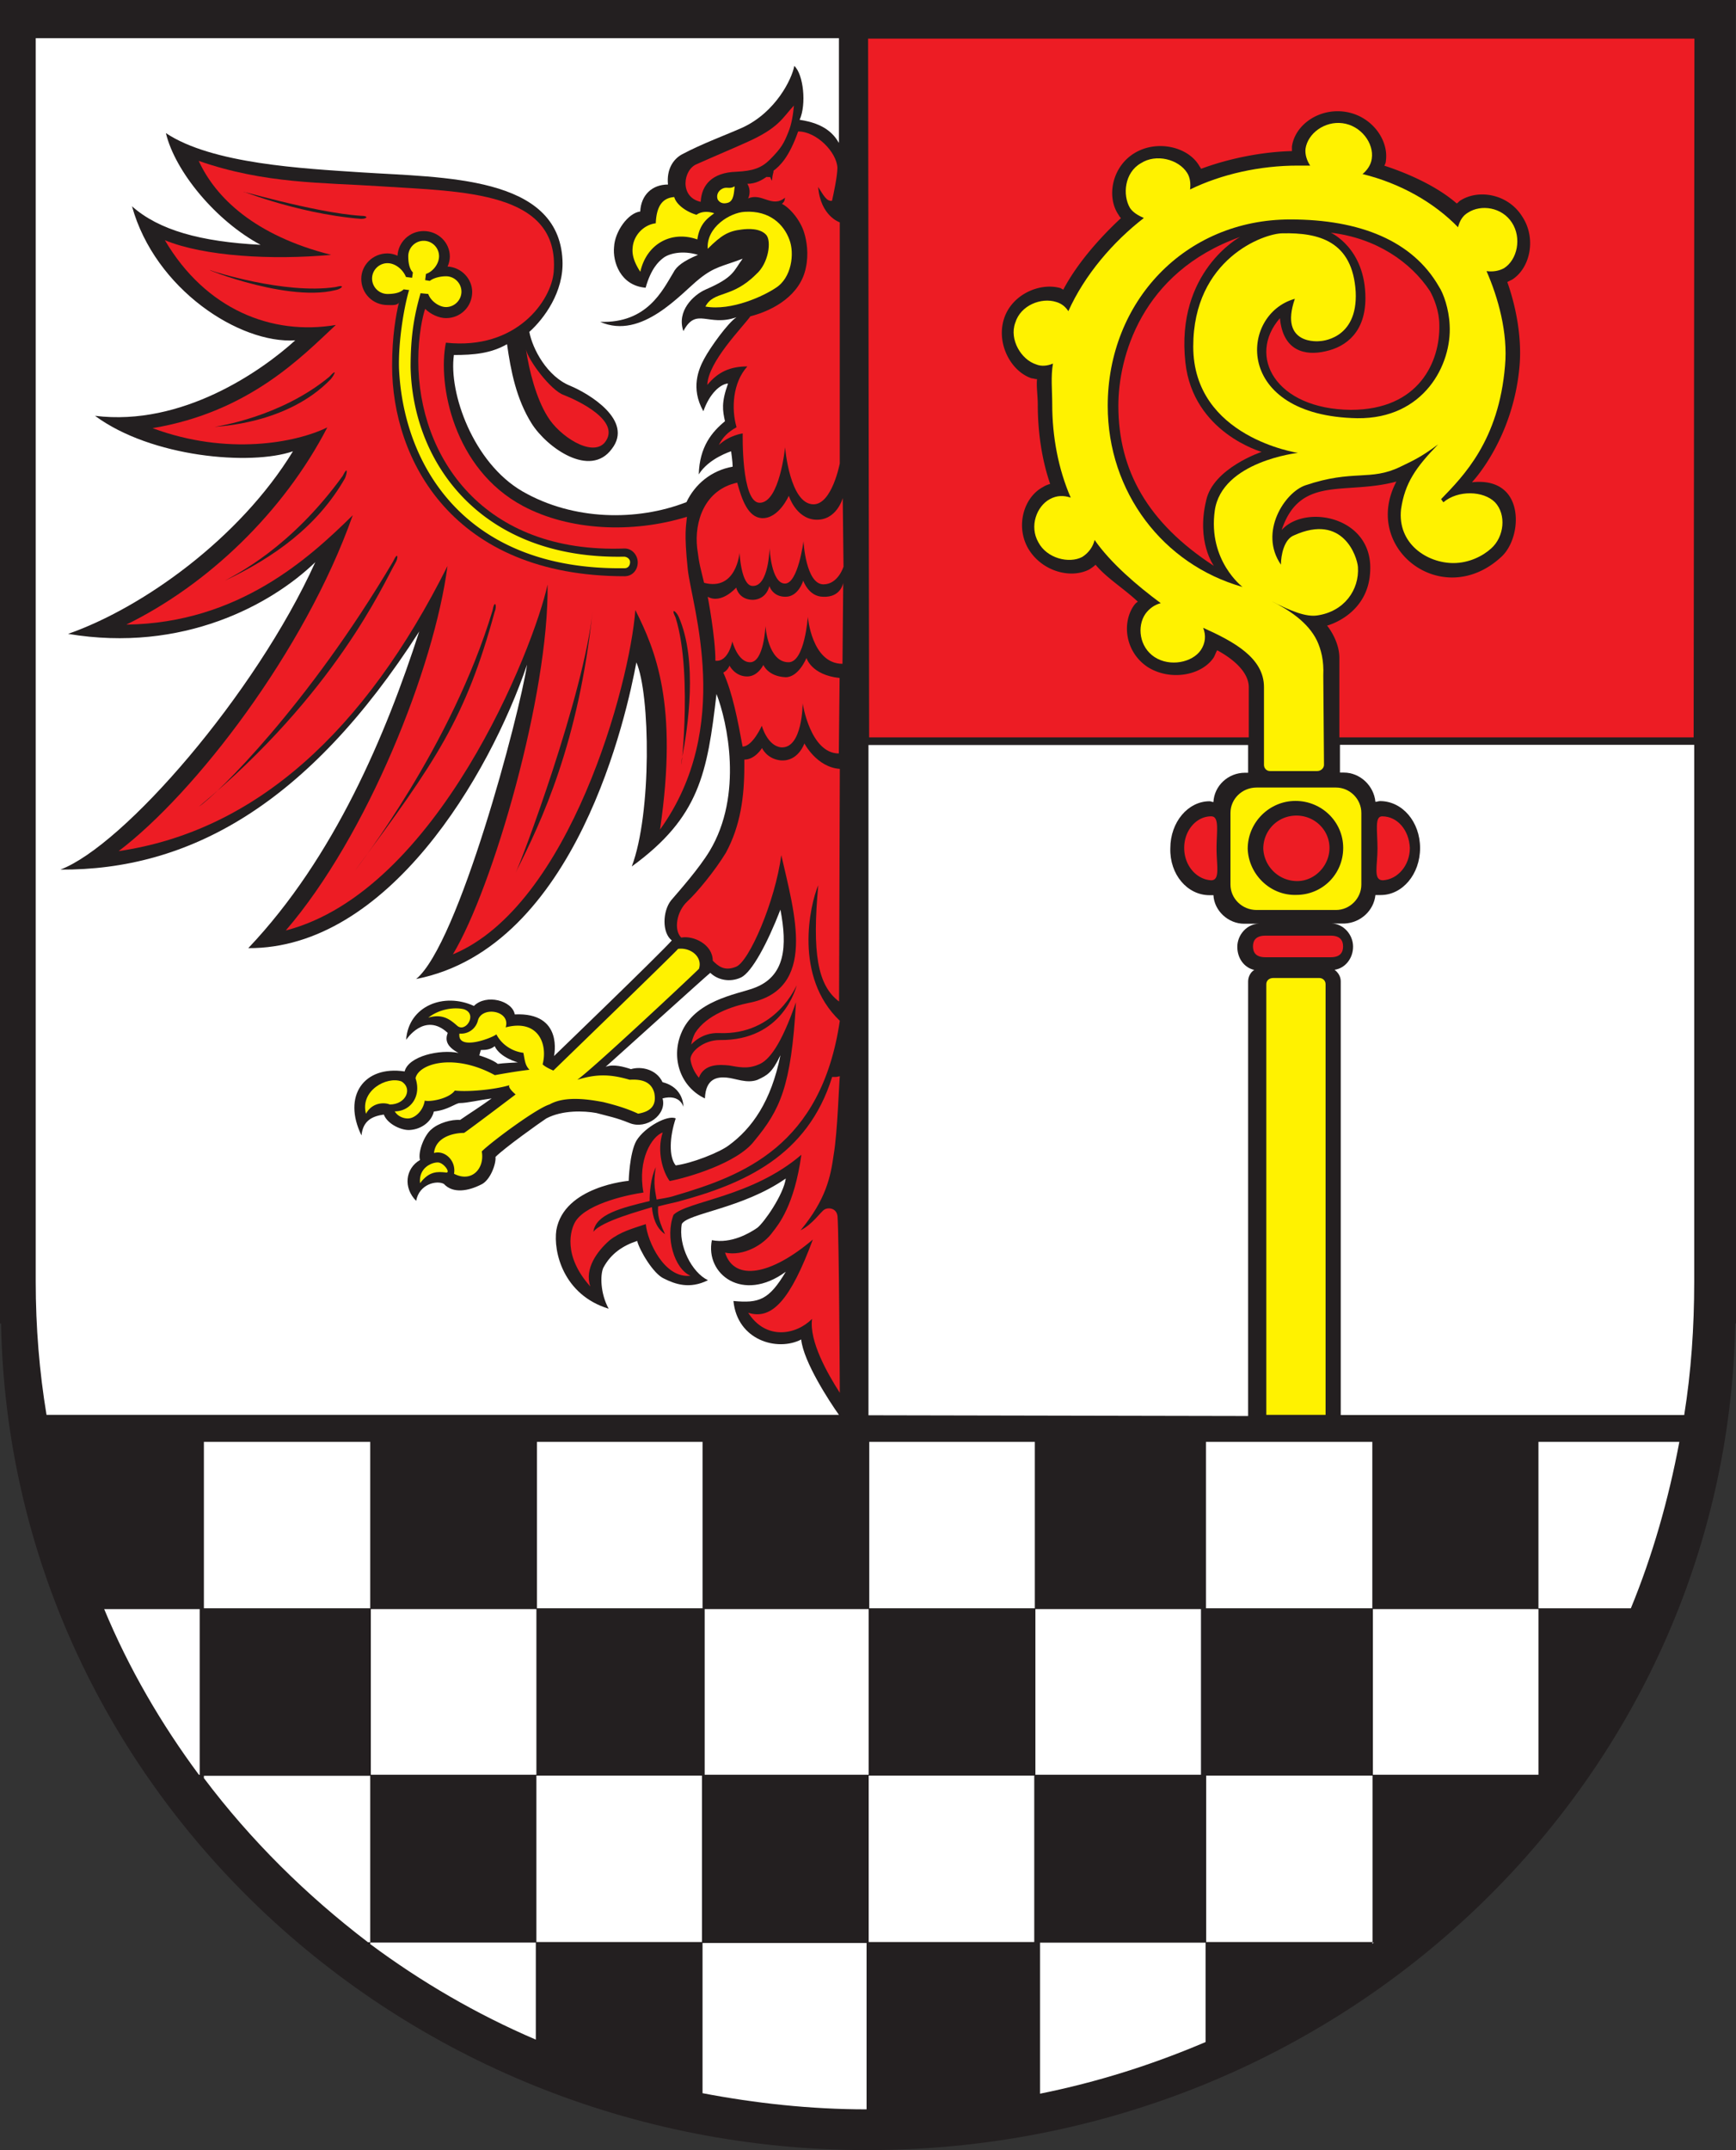 <svg xmlns="http://www.w3.org/2000/svg" xml:space="preserve" viewBox="0 0 417.95 517.45"><rect x="0" y="0" width="417.95" height="517.45" fill="#333333" stroke="none"/><path d="M417.89 0H.003v318.51h.25C2.29 428.82 94.99 517.45 208.833 517.45c114.2 0 206.9-88.63 208.94-198.94h.18" fill-rule="evenodd" fill="#231f20"/><path d="M192.89 322.37c-5.75 2.96-15.39.19-16.31-9.27 6.11.56 8.52-.18 12.6-7.04-10.38 7.6-19.47.55-17.79-7.6 4.62.92 9.07-1.68 10.94-2.98 1.66-1.3 6.3-7.96 6.85-11.86-10.38 7.24-23.54 8.35-25.03 10.94-.92 5.19 2.41 11.69 6.3 13.54-4.45 2.22-7.96.92-10.56-.38-2.6-1.11-5.94-6.86-6.49-9.08-3.34 1.11-6.3 2.97-8.16 6.49-.74 1.67-.74 6.12 1.3 9.83-10.94-3.34-13.35-13.73-12.6-18.91 1.85-10.57 17.42-11.87 17.42-11.87s.19-6.67 1.85-9.65c2.04-3.34 7.6-6.3 9.47-5.37-1.49 4.45-1.68 9.27 0 11.31 4.07-.55 10.56-3.15 12.78-4.83 5.57-4.07 10.2-10.56 12.43-21.68-2.04 4.26-3.16 4.82-5.56 5.93-2.6.93-5.19-.37-7.43-.56-2.21-.19-5 .19-5.19 5.02-5.92-2.79-8.15-9.66-5.75-15.58 3.15-7.97 13.35-9.46 17.43-10.94 7.79-2.78 8.16-10.2 6.5-18.91-3.16 8.15-6.86 15.01-9.46 16.31-2.78 1.3-5.74.55-7.42-1.11-.56.38-23.91 21.51-25.21 22.63 1.85-.75 4.45 0 6.11.55 2.42-.74 6.13 0 7.6 3.14 5.2 1.31 5.02 5.94 5.02 5.94s-.74-3.15-5.02-2.04c1.12 3.89-3.88 7.6-7.96 5.93-3.16-1.3-5.2-1.66-7.97-2.41-2.97-.55-8.17-.74-12.05 1.3-1.68 1.11-10.02 7.05-12.24 9.27.19 1.67-1.3 5.75-3.53 6.68-2.96 1.49-6.67 2.22-8.9-.19-1.66-.92-5.93 0-6.67 4.08-3.15-3.15-2.6-7.79.92-9.83-.55-2.04 1.12-6.11 2.79-7.41 1.66-1.49 4.81-2.41 6.86-2.23 2.4-1.67 4.82-3.15 7.6-5.18-2.78.36-5.93 1.11-7.6 1.11-1.11 0-2.78 1.66-6.31 2.04-.55 2.41-2.96 4.26-5.735 4.44-1.863.18-5.388-1.3-6.313-3.71-2.587.38-5 1.3-5.375 5.02-4.637-9.47.563-16.88 10.388-15.4.925-3.7 8.525-5.38 12.975-4.45-3.15-1.67-3.15-3.33-2.6-4.82-5.56-5.18-10.013 1.67-10.013 1.67.563-8.16 9.083-11.49 16.323-8.16 2.96-2.97 9.26-1.29 9.83 2.04 11.86-.56 9.45 10.02 9.45 10.02s25.4-24.48 28.36-27.82c-2.4-1.85-2.23-7.05-.18-9.64 2.23-2.6 6.67-7.6 9.27-11.86 8.16-13.54 4.26-31.15 1.67-37.82-2.22 19.1-4.09 29.66-20.4 41.52 4.83-12.78 4.45-41.52 1.11-49.12-2.22 11.86-14.27 68.6-53.02 76.2 10.2-8.35 24.85-63.41 26.7-75.65-9.09 26.7-33.562 68.41-67.112 68.22 20.762-21.87 33.187-51.53 41.152-76.2-26.877 41.9-55.615 57.48-86.39 57.3 15.2-5.75 46.9-42.08 61.363-73.98-10.563 10.2-31.888 21.88-59.513 17.25 17.988-6.3 41.35-22.99 54.138-43.94-10.2 3.51-34.113 1.47-47.65-8.54 20.95 2.6 40.05-10.75 48.2-18.162-13.338.875-33.738-12.238-39.3-32.263 6.487 5.75 16.5 8.525 30.962 9.275-10.75-5.75-20.575-17.612-22.8-26.887 11.125 7.412 33 8.525 47.088 9.45 19.842 1.3 47.462.75 48.392 21.137.37 7.6-4.45 14.1-7.98 17.25.75 4.075 4.28 10.75 9.84 12.975 4.45 1.85 15.37 8.335 10 15.205-5.19 7.05-15.56-.25-19.28-6.12-3.71-5.935-5.01-12.61-5.93-19.097-3.89 2.225-7.97 2.6-12.79 2.6-1.3 9.075 4.64 25.947 16.5 32.817 12.24 7.05 27.62 7.22 39.49 2.59 2.03-4.27 5.93-7.61 11.12-8.53 0-1.13-.37-3.7-.37-3.7s-5.38 1.66-7.79 5.56c.19-6.67 3.16-10.2 6.31-12.8-.56-2.587-.92-4.45.74-9.075-1.85.125-4.45 2.4-5.94 6.675-3.15-5.575-1.11-10.2.19-12.612 1.49-2.788 5.75-8.713 7.79-10.013-6.87 2.413-9.64-2.6-12.79 3.338-1.68-4.825 2.41-8.713 5.37-10.013 6.87-2.962 6.68-4.45 8.9-7.412-4.82 1.85-6.67 1.85-10.38 4.812-4.45 3.525-13.9 14.838-23.92 10.388 11.32.375 15.02-7.6 17.62-11.863.73-1.487 2.41-2.787 5.93-4.262-3.71-1.125-7.05-.375-8.53.875-.93.75-2.78 2.4-4.08 7.037-6.11-.5-7.97-6.3-7.6-9.825.19-3.7 3.34-8.15 6.3-8.525.19-3.9 2.79-6.487 6.68-6.487-.37-3.713 1.3-6.113 3.33-7.238 4.83-2.587 10.94-4.812 14.65-6.487 7.97-3.7 11.87-11.675 12.43-14.825 2.22 2.037 2.96 9.262 1.29 12.975 5.93.875 8.16 3.337 9.46 5.562V9.183H8.6v299.24c0 10.94.875 21.69 2.6 32.08h190.78c-2.23-3.12-8.53-12.75-9.09-18.13" fill-rule="evenodd" fill="#FFF"/><path d="M119.14 258.75c-9.83-5.38-18.35-2.78-19.1.74 1.49 4.45-1.287 7.97-5 7.97.738 1.3 2.413 1.86 3.525 1.68 1.475-.19 3.325-1.87 3.695-4.27 1.12.37 5.75-.37 7.24-2.41 3.15.36 9.45-.19 13.17-1.3-.57.55 1.47 2.23 1.47 2.23s-10.75 8.15-12.41 9.26c-2.79 0-6.87 1.11-7.24 4.83 2.6-.74 5.37 1.84 4.82 5 4.27 2.22 7.42-1.29 6.68-5.38 2.22-2.23 13.16-10.37 16.31-11.3 3.9-2.23 10.01-1.11 12.98-.56 2.96.74 5.56 1.49 8.35 2.78 3.33-.56 4.45-2.22 3.89-5.01-.74-2.77-3.15-3.33-5.93-3.15-5.01-1.49-8.35-1.3-12.61 0 3.71-2.6 27.43-24.83 29.29-26.7.93-2.77-1.86-5.19-5.01-4.81-.73.93-30.03 29.29-30.03 29.29s-1.85-.74-2.59-1.49c1.29-5-1.13-10.94-8.9-8.9 1.29-4.07-5.75-5.19-6.68-1.66a4.156 4.156 0 0 1-4.45 3.15c-.56 4.26 7.79 1.11 8.9.19 1.12 2.22 3.52 4.07 6.49 4.44.36 1.67.36 2.97 1.48 4.08-3.34.37-8.34 1.3-8.34 1.3" fill-rule="evenodd" fill="#fff200"/><path d="M165.39 124.37c-13.16 4.07-28.36 3.34-39.49-2.6-16.69-8.89-20.59-29.287-18.55-39.3 17.06 1.85 25.41-10.2 25.96-17.062 1.49-19.463-21.87-19.275-41.708-20.576-13.912-.924-27.812-.549-43.762-6.112 4.087 8.9 13.537 17.975 31.887 22.613-14.275 1.3-30.587.375-40.037-3.525 9.825 16.687 25.762 23 41.162 20.4-7.975 7.412-20.775 20.95-44.125 24.832 17.976 6.68 34.476 3.53 42.075-.18-10.562 20.4-28.725 37.82-48.387 47.46C57.49 149.96 74.54 134.2 84.927 124c-11.5 32.63-38.012 66.93-56.362 80.83 33-4.82 59.325-28.92 79.165-68.6-3.15 24.29-19.278 64.9-38.928 87.7 36.508-9.46 59.688-67.86 63.028-83.25.37 26.33-13.17 73.05-22.8 89 28.17-11.68 42.63-65.07 43.93-82.87 4.83 9.64 10.39 22.61 5.94 52.84 17.8-24.67 7.6-53.95 6.68-62.67-.93-8.9-.38-10.39-.19-12.61" fill-rule="evenodd" fill="#ed1c24"/><path d="M96.637 260.25c2.787 1.66 1.113 5.56-2.787 5.56-1.288-.55-4.263-.55-5.738 2.23-1.487-5.56 5-9.09 8.525-7.79M111.64 242.87c3.53 1.11.37 5.94-1.68 3.89-1.85-1.67-3.7-2.78-6.85-1.85 2.59-2.04 6.12-2.59 8.53-2.04M105.39 279.75c1.49 0 3.34 2.77 1.85 2.41-1.85-.18-3.89-.37-6.11 2.59-.38-3.7 2.77-5 4.26-5" fill-rule="evenodd" fill="#fff200"/><path d="M124.14 210c6.3-12.43 15.2-31.32 18.54-63.04-2.04 20.22-17.43 61.19-18.54 63.04M85.387 209.62c19.653-26.51 26.703-36.71 33.733-62.47.57-1.31 0-3.15-.55-.19-9.82 32.62-32.07 61.17-33.183 62.66M47.887 194.12c32.813-27.25 44.313-53.4 47.275-58.59.75-1.11.75-3.15-.55-.36-20.4 34.48-42.275 55.99-46.725 58.95M54.137 139.75c11.675-5.56 22.25-12.97 28.925-24.66.55-1.29.738-3.15-.562-.55-12.6 17.42-25.763 23.72-28.363 25.21M51.637 102.75c.738-.19 17.425-.55 28-11.5.925-1.112 1.663-2.775-.375-.55-11.675 9.64-26.7 11.86-27.625 12.05M51.637 65.375c-6.487-2.412 16.5 7.6 29.113 4.45 1.287-.187 2.775-1.487 0-.737-12.425 1.85-30.225-4.088-29.113-3.713M59.137 46.375c-3.337-1.487 11.5 5 27.813 6.3 1.487 0 1.85-.737 0-.737-11.5-.738-31.525-6.863-27.813-5.563M164.14 182.75c1.49-7.6 3.9-23.72-.74-34.3-.56-1.3-2.04-2.41-.75.19 4.45 14.08.75 41.52 1.49 34.11" fill-rule="evenodd" fill="#231f20"/><path d="M126.64 84.125c.74 5 2.41 11.675 5.19 16.125 2.79 4.64 10.57 9.82 13.72 6.31 4.26-5.2-6.49-10.198-9.82-11.497-3.15-1.113-8.53-8.338-9.09-10.938" fill-rule="evenodd" fill="#ed1c24"/><path d="M150.39 132c1.85 0 3.15 1.68 3.15 3.34 0 1.85-1.3 3.34-3.15 3.34-41.53 0-55.988-28.18-55.988-50.617 0-7.238.925-12.238 1.663-15.388-.188.925-1.85.737-2.775.737-3.525 0-6.313-2.775-6.313-6.3 0-3.337 2.788-6.125 6.313-6.125.737 0 1.662.188 2.412.563.175-3.338 2.963-5.938 6.298-5.938 3.53 0 6.3 2.788 6.3 6.125 0 .738-.19 1.663-.55 2.413 3.34.175 5.93 2.962 5.93 6.112 0 3.525-2.78 6.301-6.3 6.301-1.68 0-3.72-.926-5.02-2.226-.55 1.488-1.66 6.313-1.66 12.426 0 23.357 15.76 46.537 49.69 45.237" fill-rule="evenodd" fill="#231f20"/><path d="M150.39 136.75c.74 0 1.3-.56 1.3-1.49 0-.73-.74-1.29-1.49-1.29h.19c-33.93.74-50.988-21.88-51.538-45.608 0-7.787.925-12.612 2.398-17.799l1.86.187c.55 1.662 2.59 3.15 4.27 3.15 2.03 0 3.71-1.675 3.71-3.712 0-2.038-1.68-3.701-3.71-3.701-1.3 0-2.97.363-3.9 1.113l-1.12-.187.19-1.488c1.68-.55 3.15-2.412 3.15-4.262 0-2.038-1.66-3.713-3.7-3.713-2.035 0-3.71 1.675-3.71 3.713 0 1.3.187 2.962 1.113 3.9l-.188 1.287-1.475-.188c-.75-1.849-2.6-3.324-4.45-3.324-2.038 0-3.712 1.662-3.712 3.699a3.73 3.73 0 0 0 3.712 3.713c1.3 0 2.963-.187 3.887-1.113l1.488.188h-.188c-1.3 4.45-2.6 12.6-2.412 18.912 1.112 23.913 16.495 48.563 54.325 48.013M167.89 57.625c-6.3-2.225-12.24 1.112-13.73 7.787-1.47-2.224-2.03-4.074-1.85-5.749.19-2.963 2.6-5.563 5.57-5.926.18-4.449 1.85-6.124 4.45-6.312.56 2.038 3.33 3.712 5.37 4.263 0 0 1.49-1.288 4.26-.363-1.47 1.113-3.52 2.412-4.07 6.3" fill-rule="evenodd" fill="#fff200"/><path d="M182.89 121c-4.45 0-4.08-16.69-4.08-16.69s-3.15.38-5.75 2.79c.93-1.86 2.23-3.16 4.27-4.28-1.3-4.445-.93-10.745 2.6-14.632-4.09 0-7.05 1.287-9.64 4.45.17-5.563 8.52-13.913 10.37-16.513 5.75-1.475 12.05-5.187 13.35-11.675.74-3.338.19-6.487-.37-8.337-.93-3.163-3.51-6.126-5.38-7.05.57-.551.57-.551.75-1.488-3.16 2.6-5.56-1.288-8.9.188 0 0 .93-1.663-.18-3.526 2.03 0 3.52-.924 4.63-1.662 1.29.187.55-.375 1.29.925.19-2.038.38-1.662.38-2.412 1.48-1.113 3.71-3.15 5.93-9.451 4.45 0 9.27 5.001 9.45 8.713 0 2.038-.92 6.3-1.3 7.975-1.3.187-2.03-1.3-3.33-3.338.56 7.038 5.2 8.526 5.2 8.526v58.027s-1.87 9.83-6.32 9.83c-5.73 0-6.85-13.72-6.85-13.72s-1.3 13.35-6.12 13.35M185.39 38.375c2.77-2.787 3.34-3.9 4.45-6.675.74-1.85 1.11-4.075 1.3-6.3-2.79 2.962-3.53 5.375-11.5 8.9-3.7 1.663-6.86 2.963-11.86 5.187-3.34 1.301-4.27 7.976.92 9.088.19-4.088 2.79-7.05 8.53-7.237 4.08-.188 6.12-.925 8.16-2.963" fill-rule="evenodd" fill="#ed1c24"/><path d="M175.39 48.75c1.3-.55 1.3-2.412 1.49-3.9-1.3.75-1.87 0-2.98.563-1.11.562-1.47 1.675-1.11 2.6.56.925 1.49 1.112 2.6.737M170.39 59.875c-.38-5.187 5.37-8.712 8.9-8.9 6.11-.375 9.45 3.15 10.75 6.675 1.3 3.337.56 9.275-3.34 11.675-2.77 1.863-10.56 5.563-16.87 4.45 2.05-3.887 6.31-1.85 12.23-7.788 2.98-2.587 3.72-7.962 2.42-9.449-1.49-1.676-4.45-1.488-5.93-1.301-3.16.375-4.82 1.301-8.16 4.638" fill-rule="evenodd" fill="#fff200"/><path d="M202.89 119.87s-1.48 5.56-6.68 5.19c-4.63-.36-6.3-5.75-6.3-5.75s-2.41 5.56-6.48 5.39c-3.34-.19-4.83-4.45-5.94-8.54-7.79 1.67-10.38 9.27-9.64 15.76.55 4.26.74 4.45 1.66 8.34 7.79 2.05 8.54-7.23 8.54-7.23s.36 7.98 3.15 7.98c3.89.18 4.08-9.09 4.08-9.09s.37 8.52 3.71 8.52c3.15 0 4.45-10.18 4.45-10.18s.55 10.37 4.81 10.37c3.53 0 4.83-4.26 4.83-4.26" fill-rule="evenodd" fill="#ed1c24"/><path d="M170.39 143.62c3.34 1.85 6.86-2.22 6.86-2.22s.55 2.96 4.08 2.96c3.33-.18 3.9-3.34 3.9-3.34s.73 2.6 3.88 2.6 4.27-3.89 4.27-3.89 1.3 3.89 4.82 3.89c4.26.19 4.81-3.34 4.81-3.34s-.18 17.99-.18 19.47c-7.42 0-8.34-11.31-8.34-11.31s-.74 10.94-4.64 10.94c-5 0-5.56-8.71-5.56-8.71s-.36 8.71-3.7 8.71c-2.98 0-4.28-5.01-4.28-5.01s-.92 5.01-4.07 4.64c0-5.75-1.85-15.39-1.85-15.39" fill-rule="evenodd" fill="#ed1c24"/><path d="M174.14 161.87c1.11-.55 1.49-1.68 1.49-1.68s1.3 2.61 4.26 2.61c2.59 0 3.89-2.78 3.89-2.78s1.11 2.78 5.37 2.96c3.16 0 5.01-4.64 5.01-4.64s1.12 4.09 7.98 4.83c0 0-.19 17.05-.19 18.16-6.86 0-8.71-12.05-8.71-12.05s0 10.94-5.2 10.58c-3.34-.38-4.63-5.2-4.63-5.2s-2.22 5.01-4.63 5.01c-1.12-6.12-2.42-12.98-4.64-17.8" fill-rule="evenodd" fill="#ed1c24"/><path d="M201.64 292.75c-.19-2.04-2.23-2.23-3.15-1.66-.93.55-2.79 3.51-5.75 5 6.11-7.41 7.22-12.79 7.97-18.18.93-5.37 1.3-17.42 1.48-18.9-.93.18-.55.18-1.85.18-5.93 19.1-21.33 25.77-37.26 30.04-1.68.37-3.9.92-4.64 1.11 0 1.11-.36 2.41 1.67 6.67-2.22-1.47-2.97-4.26-3.15-6.49-2.23.74-12.23 3.34-14.1 5.94.57-4.26 6.68-5.75 13.54-7.42 0-1.85.19-5.38 1.49-8.15-.75 4.26 0 6.3.19 7.79.92-.19 2.77-.38 4.43-.94 16.33-4.81 35.23-11.87 39.68-42.08-11.11-10.57-7.23-27.81-5.19-32.63-1.49 16.31-.19 24.09 5.01 28 0-.93.18-55.99.18-55.99-5.56-.38-8.53-6.13-8.53-6.13s-1.47 4.45-5.75 4.08c-3.33-.37-4.45-2.97-4.45-2.97s-1.66 2.79-4.26 2.79v1.67c0 7.23-.92 14.27-4.45 20.76-2.59 4.26-6.85 9.46-9.26 11.69-2.6 2.41-3.34 6.85-1.49 8.71 2.96-.56 7.6 1.66 7.6 5.56 1.3 1.3 2.79 2.59 5.56 1.48 3.15-1.11 9.47-15.75 10.94-26.88 3.15 13.9 8.9 32.44-7.97 35.59-3.7.75-10 2.79-12.79 7.23-.38.74-.74 1.68-.93 2.78 0 0 2.42-2.96 6.68-2.78 13.9.57 18.72-11.67 18.72-11.5-.18.57-3.33 13.35-18.53 13.18-3.9 0-7.05 2.77-7.05 4.63.18 1.48.92 3.14 2.03 4.44 1.3-3.52 5.19-3.14 7.24-2.96 2.23.38 4.45.93 7.04-.18 2.6-.93 5.56-4.83 9.09-15.02-1.12 20.39-3.89 25.95-10.02 33.36-4.07 5.39-16.31 8.91-20.38 9.66-1.68-2.23-3.15-7.24-1.68-11.69-2.59.94-6.11 6.48-4.64 14.46-2.77.37-13.35 2.41-16.31 6.86-1.3 2.04-3.15 8.34 3.53 15.76-1.49-4.27 1.66-8.53 4.63-11.12 2.59-2.04 5.38-2.79 8.72-3.9.36 4.09 4.45 13.16 10.75 12.42-3.89-1.67-6.12-9.27-4.08-14.65 3.34-3.33 18.91-4.26 30.78-14.46-1.68 12.24-5.57 16.88-6.87 18.55-2.22 3.15-7.05 5.93-11.5 5 2.24 7.05 11.13 5.38 21.14-3.15-5.37 14.46-9.82 19.46-15.57 17.62 4.27 6.67 11.5 5.37 15.38 1.48-.73 5.38 3.72 13.16 6.68 17.79 0 0-.18-37.81-.55-42.45" fill-rule="evenodd" fill="#ed1c24"/><path d="m115.39 254 .37-1.3c1.48 0 2.41-.19 3.34-.92 1.29 2.77 5.57 3.9 5.57 3.9s-3.72.17-4.83.36c-1.3-1.11-4.45-2.04-4.45-2.04" fill-rule="evenodd" fill="#FFF"/><path d="M321.64 219c3.34 0 6.11-2.79 6.11-6.11v-17.25c0-3.34-2.77-6.11-6.11-6.11h-19.1c-3.53 0-6.3 2.77-6.3 6.11v17.25c0 3.32 2.77 6.11 6.3 6.11M319.14 340.5V236.86c0-.92-.74-1.49-1.49-1.49h-11.12c-.93 0-1.66.57-1.66 1.49V340.5" fill-rule="evenodd" fill="#fff200"/><path d="M300.39 204.25c.19 6.11 5.37 11.31 11.69 11.12 6.3 0 11.3-5.01 11.3-11.31s-5.19-11.31-11.49-11.31c-6.31 0-11.5 5.2-11.5 11.5" fill-rule="evenodd" fill="#231f20"/><path d="M304.14 204.25c.19 4.26 3.71 7.79 8.16 7.79 4.26 0 7.78-3.72 7.78-7.98s-3.52-7.78-7.96-7.78c-4.46 0-7.98 3.52-7.98 7.97M292.89 204.25c0 4.07.92 7.6-1.3 7.6-3.53-.19-6.49-3.53-6.49-7.79s2.96-7.6 6.49-7.6c2.04 0 1.3 3.53 1.3 7.79M362.89 67.875c2.04 5.75 3.52 13.162 2.96 20.025-1.48 17.8-11.48 28.17-11.48 28.17 3.14-.36 6.11.19 8.14 2.23 3.9 3.9 2.79 12.24-1.11 15.76-14.09 12.98-33.74-2.03-25.21-18.17-12.24 3.34-23.18-1.66-27.63 11.68 5.57-6.29 21.69-3.33 21.33 9.46-.19 10.93-10.39 13.53-10.39 13.53s2.96 3.53 2.96 7.79v19.1h85.29l.19-168.16H209l.25 168.16h91.4V165.4c0-3.34-3.15-6.49-7.6-8.9-.36.55-.55 1.3-.92 1.85-2.96 4.26-10.39 5.56-15.76 2.22-5.38-3.52-6.31-10.38-3.52-14.64.37-.56.74-.93 1.1-1.12-3.33-3.15-7.6-5.75-10.19-8.9-.37.38-.92.75-1.48 1.12-4.64 2.41-11.68.37-14.83-5.19-2.97-5.38-.93-12.24 3.7-14.65.56-.37 1.12-.55 1.68-.74-2.05-5.94-2.98-12.61-2.98-19.1 0-2.037-.36-4.262-.18-6.113-.55 0-.93-.187-1.29-.187-5.01-1.662-8.54-8.337-6.68-14.275 1.85-5.937 8.71-8.9 13.71-7.412.19.187.38.187.57.362 3.33-6.3 8.71-12.412 13.9-17.237a2.5 2.5 0 0 1-.55-.738c-2.98-4.262-1.68-11.5 3.7-14.837 5.37-3.338 12.78-1.663 15.57 2.787.19.363.38.55.57.925 6.48-2.412 14.46-4.087 21.87-4.262V35.25c.74-5.2 6.49-9.275 12.79-8.35s10.57 6.675 9.82 11.862c0 .375-.18.75-.36 1.113 6.3 2.05 12.97 5.2 17.42 9.088.38-.188.55-.55.93-.738 4.45-2.787 11.5-1.488 14.84 3.888 3.45 5.2 1.97 12.424-2.48 15.212-.37.175-.75.363-1.11.55" fill-rule="evenodd" fill="#ed1c24"/><path d="M357.89 65.25c1.49.188 2.96 0 4.26-.737 3.15-2.038 4.26-7.238 1.85-10.938-2.4-3.713-7.41-4.45-10.56-2.412-1.3.737-2.04 2.037-2.41 3.525-5.75-5.938-13.9-10.576-22.99-12.8 1.11-.925 2.04-2.225 2.22-3.7.57-3.713-2.6-7.975-7.05-8.538-4.26-.55-8.33 2.413-8.9 6.125-.17 1.475.38 2.962 1.12 4.075h-2.97c-9.08 0-18.34 2.038-25.95 5.75.19-1.488 0-2.975-.75-4.075-2.03-3.15-7.41-4.638-11.12-2.225-3.89 2.225-4.44 7.6-2.59 10.75.74 1.113 2.04 1.85 3.34 2.413-7.43 5.737-14.27 13.712-18.18 22.425-.73-1.113-1.66-1.851-2.96-2.226-3.52-1.112-8.52.75-9.82 5.013-1.49 4.075 1.47 8.9 5 10.013 1.3.549 2.78.362 4.08-.188-.56 3.15-.18 6.487-.18 9.825 0 7.785 1.47 15.575 4.45 22.435-1.68-.56-3.34-.56-5.02.36-3.15 1.68-5 6.5-2.77 10.39 2.04 3.89 7.41 5.19 10.56 3.53 1.49-.93 2.6-2.42 2.98-4.09 3.88 5.56 10.18 10.95 15.93 15.21-1.48.37-2.77 1.29-3.71 2.59-2.04 2.98-1.47 7.97 2.23 10.39 3.71 2.41 9.08 1.3 11.12-1.68 1.11-1.66 1.3-3.51.57-5.37 7.41 3.34 14.64 7.24 14.64 14.27v18.73c0 .75.56 1.48 1.48 1.48h11.31c.93 0 1.66-.73 1.66-1.48 0 0-.17-20.39-.17-21.5.17-3.72-.56-6.3-1.49-8.35-2.22-4.63-7.05-7.6-11.12-9.64 5 2.6 8.53 3.9 11.12 3.52 6.49-.92 10.2-6.12 9.83-11.68-.19-2.4-3.53-12.98-15.39-7.6-2.41.92-3.15 4.82-3.15 7.05-5.38-7.79.92-17.43 5.92-19.1 11.5-3.89 15.58-.93 22.82-4.45 2.6-1.29 4.63-2.04 9.09-5.38-5.39 5.57-7.98 9.28-8.91 15.58-.92 8.35 6.31 12.97 12.61 12.97 3.71 0 7.05-1.66 9.08-3.51 3.15-2.79 3.72-8.16.93-11.12-2.78-2.79-8.9-2.98-12.43 0l-.55-.75c5.38-5.57 13.9-14.09 15.39-32.08.74-7.962-1.68-16.5-4.45-22.8" fill-rule="evenodd" fill="#fff200"/><path d="M299.14 141.25c-19.1-5.38-32.45-22.8-32.45-43.575 0-25.025 18.55-44.862 43.95-44.862 16.86 0 29.48 5.187 35.77 16.125 1.12 1.674 2.42 5.387 2.6 9.274.55 9.463-6.12 22.628-22.25 22.438-29.85-.56-28.36-25.038-15.02-28.737-3.89 11.312 5.94 10.187 5.94 10.187s9.27-.175 8.71-11.863c-.74-12.237-8.9-14.275-17.61-14.087-4.45 0-21.5 6.113-21.5 27.25 0 21.88 25.21 25.59 25.21 25.59s-18.35 2.03-20.03 13.91c-1.66 12.05 6.68 18.35 6.68 18.35" fill-rule="evenodd" fill="#231f20"/><path d="M285.39 87.25c-2.41-21.875 13.16-30.225 13.16-30.225-23.91 8.538-29.3 29.113-29.3 40.613 0 15.562 7.05 28.172 23 38.552 0 0-4.27-5.74-1.86-15.75 1.67-7.79 13.35-11.69 13.35-11.69s-16.5-4.63-18.35-21.5M320.39 56c10.94 1.3 19.27 7.05 23.91 14.088.93 1.675 2.23 4.824 2.23 8.162.18 8.712-4.83 20.388-21.33 20.388-18.16-.188-25.02-12.975-17.05-22.063.74 7.975 6.11 9.088 10.94 7.975 5.19-1.112 9.64-4.825 9.64-12.787 0-12.05-8.34-15.763-8.34-15.763M331.64 204.25c0 4.07-1.11 7.6 1.29 7.6 3.53-.19 6.5-3.53 6.5-7.79-.19-4.26-2.97-7.6-6.68-7.6-1.86 0-1.11 3.53-1.11 7.79" fill-rule="evenodd" fill="#ed1c24"/><path d="M129.14 467.37H169v-40.05h-39.86M209.14 387.25h-39.49v39.86h39.49M129.14 387.25H89.277v39.86h39.863" fill="#FFF"/><path d="M169.14 503.75c12.6 2.41 25.95 3.89 39.49 3.89V467.6h-39.49" fill-rule="evenodd" fill="#FFF"/><path d="M169.14 347h-39.86v40.05h39.86" fill="#FFF"/><path d="M89.137 427.37h-40.05v.55c11.312 15.02 24.663 28.19 39.5 39.5h.55M47.887 427.12h.188v-39.86H25.087c5.925 14.27 13.713 27.62 22.8 39.86" fill-rule="evenodd" fill="#FFF"/><path d="M89.137 347h-40.05v40.05h40.05" fill="#FFF"/><path d="M89.137 467.87c12.233 9.09 25.583 16.88 39.863 22.99V467.5H89.137" fill-rule="evenodd" fill="#FFF"/><path d="M290.39 467.37h40.05v-40.05h-40.05" fill="#FFF"/><path d="M330.39 467.87c0-.19.19-.19.37-.37h-.37M370.39 347v40.05h22.25c5.19-12.61 9.07-26.15 11.67-40.05" fill-rule="evenodd" fill="#FFF"/><path d="M370.39 387.25h-39.86v39.86h39.86" fill="#FFF"/><path d="M250.39 503.87c13.9-2.79 27.25-7.05 39.86-12.43v-23.91h-39.86" fill-rule="evenodd" fill="#FFF"/><path d="M209.14 467.37H249v-40.05h-39.86M249.14 347h-39.86v40.05h39.86M330.39 347h-40.05v40.05h40.05M289.14 387.25h-39.86v39.86h39.86" fill="#FFF"/><path d="M297.89 227.87c0-2.96 2.41-5.56 5.19-5.56h-3.52c-3.9 0-7.23-3.15-7.42-6.87h-.93c-5.37 0-9.63-5-9.45-11.29 0-6.32 4.27-11.32 9.45-11.32.38 0 .55.19.93.19.19-3.9 3.52-7.05 7.6-7.05h.75v-6.67h-91.4v161.3l91.4.18V236.22c0-1.12.55-2.22 1.47-2.79-2.4-.55-4.07-2.78-4.07-5.56" fill-rule="evenodd" fill="#FFF"/><path d="M320.39 230.37c2.23 0 2.96-1.11 2.96-2.6 0-1.47-.73-2.59-2.96-2.59h-15.76c-2.23 0-2.97 1.12-2.97 2.59 0 1.49.74 2.6 2.97 2.6" fill-rule="evenodd" fill="#ed1c24"/><path d="M407.89 179.25H322.6v6.68h.94c3.89 0 7.22 3.14 7.6 7.04.36 0 .74-.18 1.1-.18 5.39 0 9.65 5 9.65 11.3 0 6.31-4.26 11.31-9.45 11.31h-1.3c-.38 3.71-3.53 6.67-7.43 6.86h-3.15c2.79 0 5.2 2.6 5.2 5.56 0 2.78-1.86 5.19-4.45 5.57.93.73 1.48 1.66 1.48 2.79v104.37h82.69c1.67-10.39 2.41-21.14 2.41-32.08" fill-rule="evenodd" fill="#FFF"/></svg>